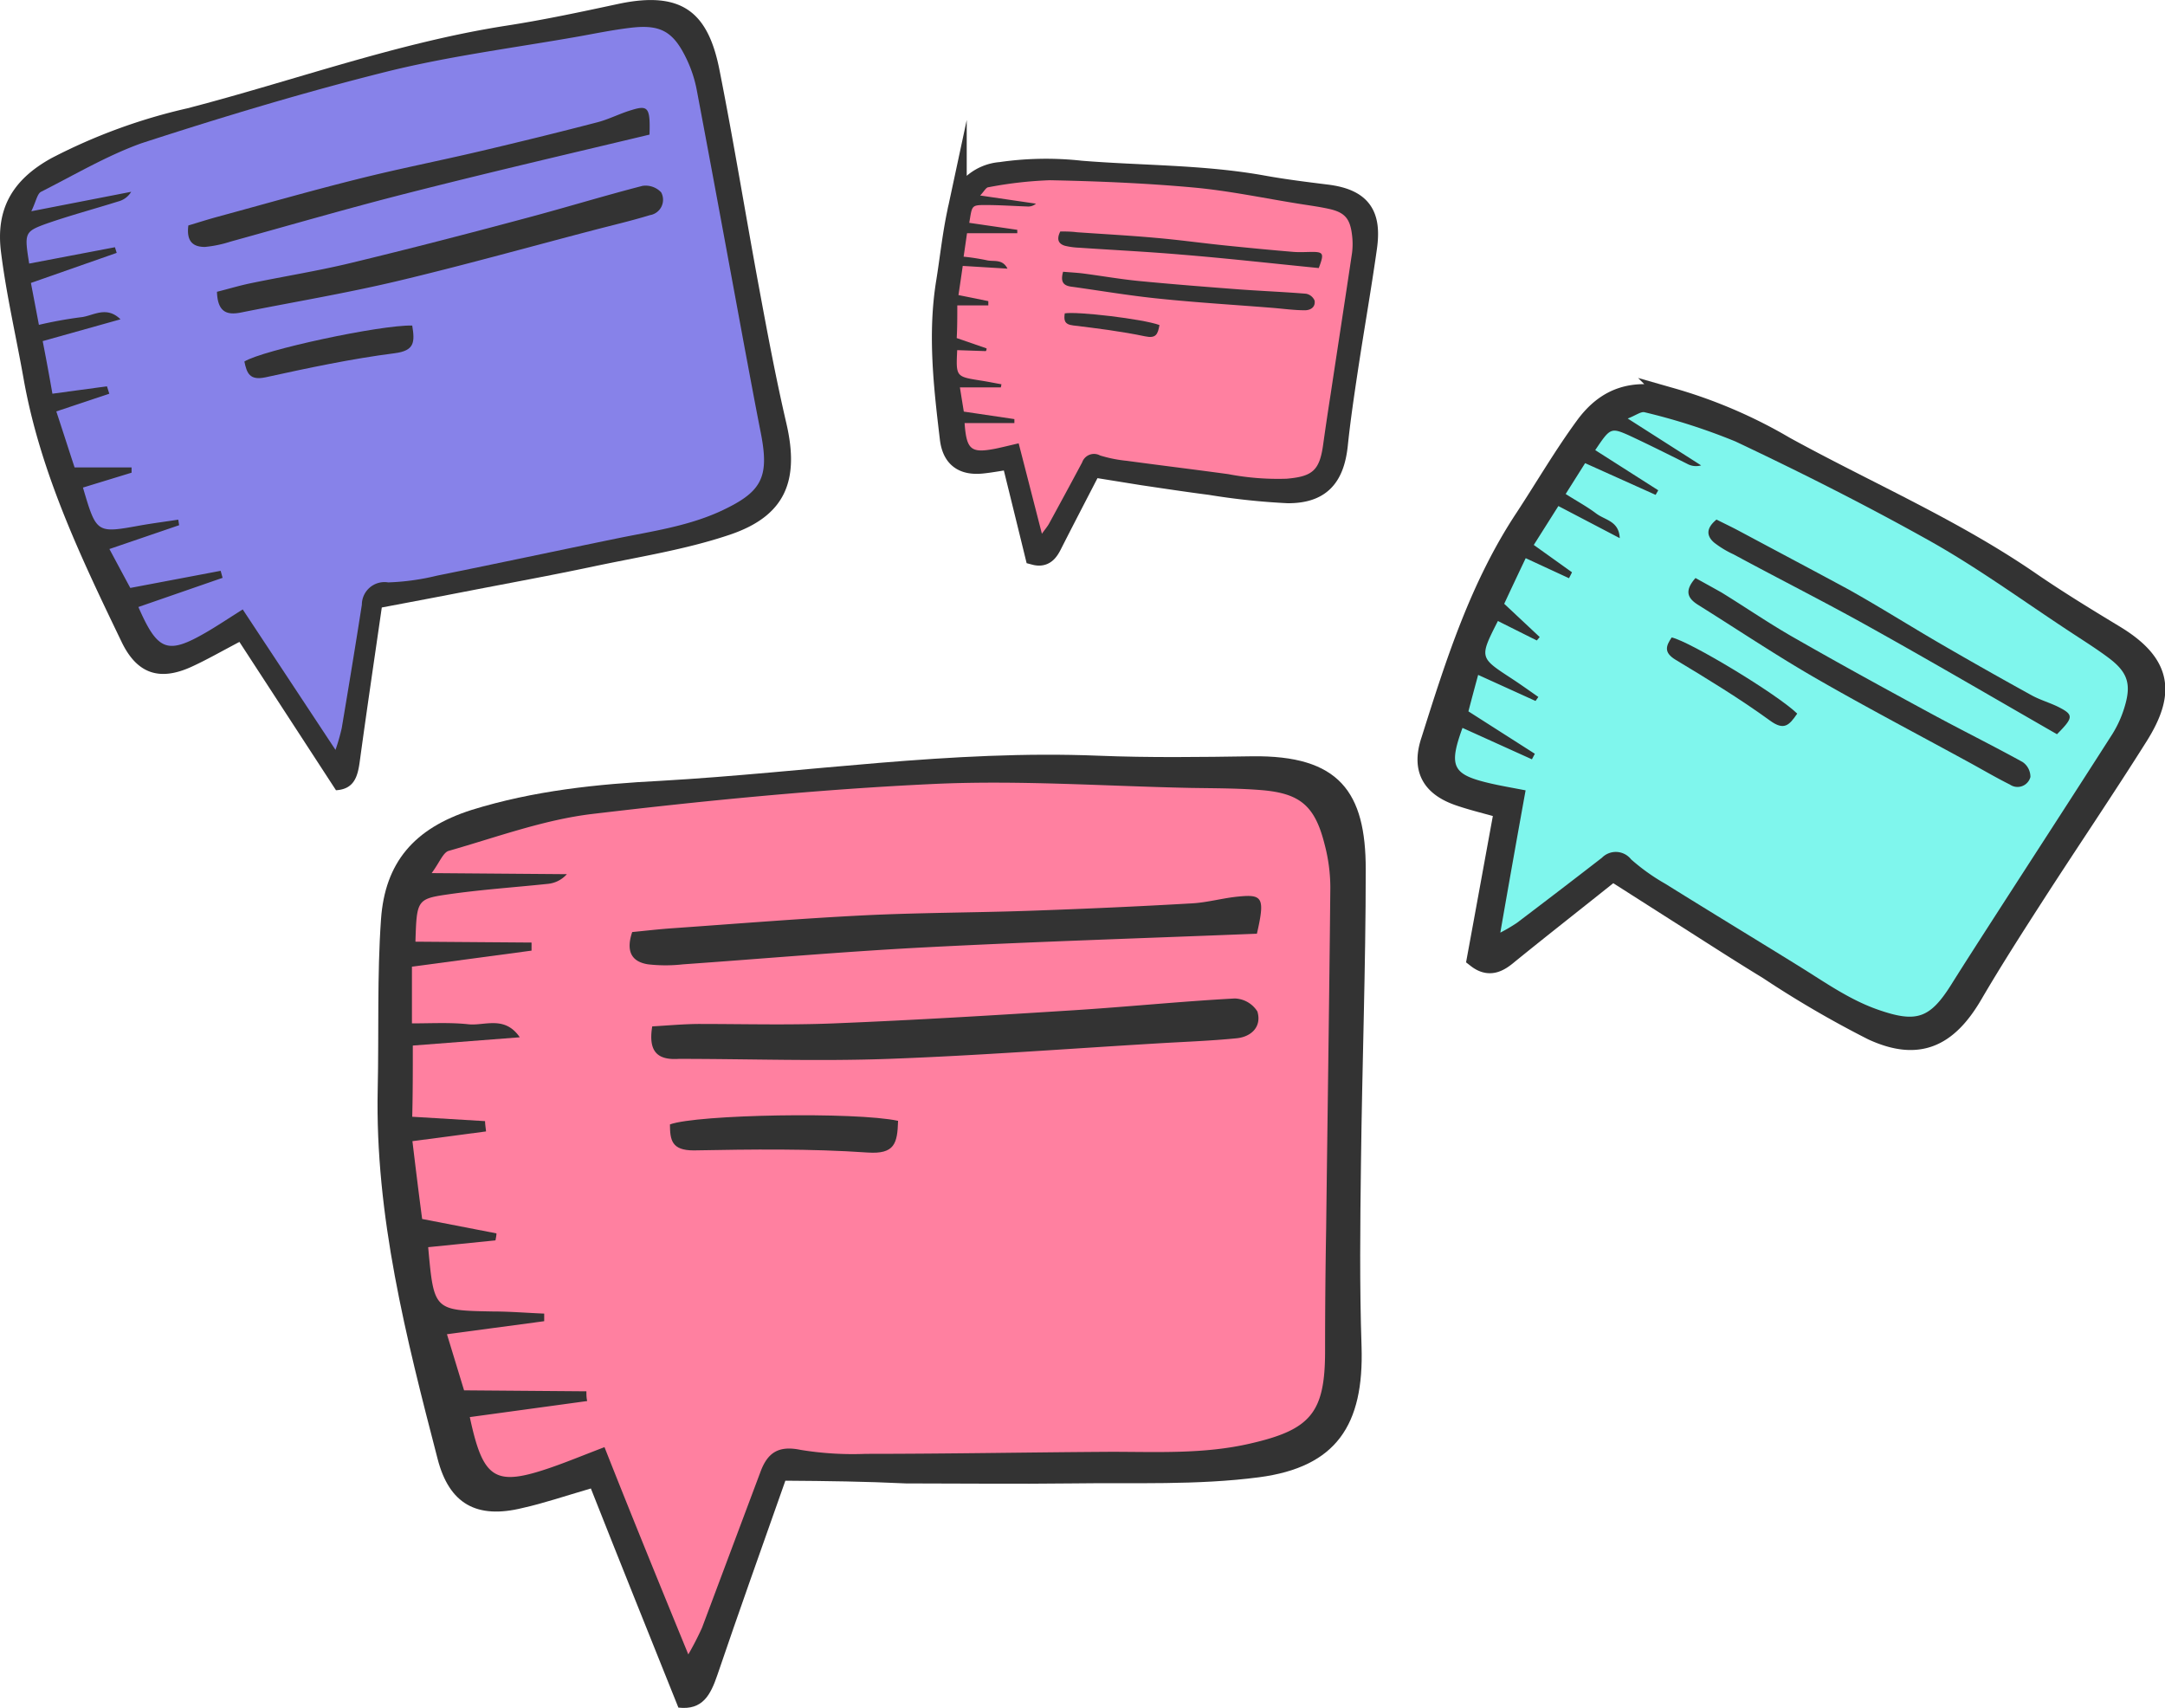 <svg xmlns="http://www.w3.org/2000/svg" viewBox="0 0 222.63 175.61"><defs><style>.cls-1,.cls-4{fill:#333;}.cls-2{fill:#ff80a0;}.cls-3{fill:#8782e9;}.cls-4{stroke:#333;stroke-miterlimit:10;stroke-width:2px;}.cls-5{fill:#7ff6ed;}</style></defs><title>features-retweets</title><g id="Layer_2" data-name="Layer 2"><g id="Layer_1-2" data-name="Layer 1"><path class="cls-1" d="M80.76,152.24c-2.47,7-4.79,13.5-7,20-.69,2-1.49,3.62-4,3.33-3-7.49-6-14.93-9-22.53-2.74.8-4.85,1.52-7,2C49,156.22,46.19,154.61,45,150c-3.24-12.48-6.44-25-6.16-38,.13-5.83-.07-11.68.34-17.49s3.38-9.34,9.3-11.23c6.42-2,13-2.67,19.49-3,15-.86,29.88-3.2,45-2.58,5.24.21,10.5.14,15.76.06,9-.13,11.72,3.68,11.71,11.64,0,10.06-.37,20.12-.49,30.19-.08,6.28-.15,12.57.06,18.85.26,8.08-2.6,12.41-10.56,13.45-6.35.83-12.86.54-19.3.63-5.67.07-11.35,0-17,0C89,152.32,85,152.27,80.76,152.24Z"/><path class="cls-2" d="M70.78,170.1a30.77,30.77,0,0,0,1.41-2.74c2-5.33,4-10.67,6-16,.73-2,1.86-2.76,4.13-2.29a33.16,33.16,0,0,0,6.7.41c8.4,0,16.8-.16,25.2-.21,4.79,0,9.56.25,14.3-.84,6.23-1.42,7.74-3.14,7.74-9.51q0-6.28.11-12.55c.14-11.71.32-23.43.43-35.14a17.42,17.42,0,0,0-.59-4.42c-1-4-2.55-5.26-6.57-5.58-2.39-.19-4.8-.18-7.2-.22-8.85-.18-17.72-.82-26.55-.4-11.69.55-23.37,1.7-35,3.08-5,.6-9.86,2.4-14.74,3.79-.58.16-.93,1.16-1.76,2.29l13.9.11a3,3,0,0,1-2,1c-3.43.36-6.89.59-10.31,1.09-3.11.45-3.13.63-3.26,4.85l11.94.09,0,.83L42.36,99.39c0,2.07,0,3.68,0,5.83,2,0,3.94-.11,5.79.09,1.67.19,3.74-.94,5.3,1.34l-11,.85c0,2.72,0,4.91-.06,7.32l7.49.45c0,.35.07.71.1,1.06l-7.57,1c.35,2.91.67,5.52,1,8l7.64,1.48c0,.24-.06.48-.1.72l-6.92.7c.59,6.52.59,6.5,6.65,6.61,1.76,0,3.52.15,5.28.22,0,.26,0,.52,0,.78l-10,1.34,1.76,5.77,12.58.1c0,.33,0,.66.08,1l-12.07,1.65c1.38,6.46,2.6,7.17,8.39,5.17,1.67-.58,3.31-1.26,5.46-2.08C64.94,155.83,67.75,162.71,70.78,170.1Z"/><path class="cls-1" d="M67.07,105.53c1.59-.09,3.18-.24,4.76-.25,4.65,0,9.3.13,13.94-.06,8.22-.33,16.43-.83,24.64-1.35,5.52-.35,11-.91,16.56-1.21A2.85,2.85,0,0,1,129.3,104c.46,1.53-.59,2.59-2.12,2.75-2.67.27-5.36.36-8,.52-9.27.55-18.53,1.26-27.81,1.6-7.18.26-14.38,0-21.56,0C67.79,109,66.61,108.31,67.07,105.53Z"/><path class="cls-1" d="M129.25,96c-11.43.46-22.66.81-33.88,1.39-8.39.43-16.76,1.17-25.14,1.76a15.88,15.88,0,0,1-3.58,0c-1.58-.24-2.35-1.21-1.64-3.32,1.26-.12,2.69-.29,4.12-.39,6.58-.46,13.16-1,19.75-1.33,5.69-.28,11.39-.27,17.08-.47s11.08-.44,16.62-.76c1.63-.09,3.24-.57,4.88-.71C129.86,91.94,130.08,92.37,129.25,96Z"/><path class="cls-1" d="M92.35,115.24c-.07,2.33-.35,3.44-3.11,3.26-5.94-.41-11.94-.33-17.91-.22-2.27,0-2.43-1.07-2.44-2.67C71.67,114.58,88,114.3,92.35,115.24Z"/><path class="cls-1" d="M39.26,62.46C38.46,68,37.7,73.12,37,78.25c-.21,1.58-.57,2.89-2.45,3L24.62,66c-1.9,1-3.35,1.83-4.87,2.53-3.33,1.54-5.65.76-7.23-2.5C8.3,57.27,4.11,48.52,2.41,38.85,1.64,34.52.64,30.24.1,25.89s1.12-7.39,5.21-9.64a58.16,58.16,0,0,1,13.94-5.11C30.17,8.31,40.82,4.4,52,2.65c3.9-.6,7.77-1.43,11.64-2.26C70.25-1,72.86,1.39,74,7.27c1.47,7.42,2.68,14.9,4.06,22.34.86,4.65,1.73,9.3,2.8,13.9,1.38,5.92-.1,9.54-5.82,11.47-4.56,1.54-9.41,2.28-14.15,3.29-4.17.88-8.37,1.65-12.56,2.46C45.36,61.31,42.38,61.87,39.26,62.46Z"/><path class="cls-3" d="M34.5,77.1a21.19,21.19,0,0,0,.64-2.23c.71-4.23,1.41-8.46,2.07-12.7a2.33,2.33,0,0,1,2.71-2.29,24.46,24.46,0,0,0,5-.69c6.2-1.25,12.38-2.57,18.57-3.84,3.52-.72,7.08-1.22,10.43-2.71,4.38-2,5.24-3.45,4.31-8.15-.61-3.09-1.18-6.19-1.76-9.28-1.6-8.66-3.19-17.33-4.83-26A13,13,0,0,0,70.57,6c-1.34-2.77-2.66-3.5-5.67-3.15-1.79.21-3.57.57-5.34.89-6.56,1.16-13.2,2-19.65,3.59-8.54,2.13-17,4.68-25.37,7.4C11,16,7.62,18,4.22,19.72c-.4.21-.51,1-1,2l10.27-2a2.19,2.19,0,0,1-1.36,1c-2.48.78-5,1.45-7.45,2.31C2.5,23.83,2.51,24,3,27.1l8.82-1.68L12,26,3.18,29.09c.29,1.53.52,2.72.82,4.31a43.47,43.47,0,0,1,4.29-.78c1.25-.11,2.62-1.24,4.1.21l-8,2.24c.39,2,.69,3.63,1,5.41L11,39.72l.24.76L5.79,42.3c.69,2.09,1.3,4,1.88,5.76l5.86,0c0,.18,0,.36,0,.54l-5,1.53c1.39,4.72,1.39,4.71,5.87,3.9,1.31-.23,2.62-.4,3.93-.6l.09.57-7.17,2.45c.78,1.45,1.39,2.6,2.15,4l9.29-1.76c.07.24.13.48.2.72l-8.66,3c2,4.57,3,4.91,7,2.59,1.15-.67,2.25-1.41,3.73-2.34Z"/><path class="cls-1" d="M22.31,30c1.17-.29,2.31-.64,3.48-.88,3.42-.71,6.88-1.26,10.28-2.08,6-1.45,12-3,18-4.61,4-1.06,8-2.29,12-3.32a2.19,2.19,0,0,1,1.92.67,1.6,1.6,0,0,1-1.16,2.34c-1.93.59-3.91,1.05-5.86,1.56-6.76,1.77-13.49,3.65-20.28,5.26-5.26,1.24-10.61,2.13-15.9,3.19C23.35,32.42,22.38,32.12,22.31,30Z"/><path class="cls-1" d="M66.79,13.84c-8.37,2-16.6,3.91-24.8,6-6.12,1.55-12.19,3.32-18.28,5a12.29,12.29,0,0,1-2.64.55c-1.2,0-1.92-.55-1.7-2.21.91-.27,1.94-.6,3-.89,4.79-1.3,9.57-2.67,14.38-3.87,4.16-1.05,8.36-1.87,12.53-2.85s8.12-1.95,12.16-3c1.19-.31,2.3-.9,3.49-1.25C66.65,10.78,66.88,11.07,66.79,13.84Z"/><path class="cls-1" d="M42.39,33.47c.28,1.72.24,2.59-1.82,2.85-4.45.57-8.86,1.51-13.25,2.47-1.67.36-1.94-.44-2.19-1.62C27,36,39.06,33.4,42.39,33.47Z"/><path class="cls-4" d="M165.83,89.58c-3.75,3-7.23,5.72-10.67,8.51-1,.85-2,1.46-3.31.44.94-5.1,1.86-10.17,2.81-15.35-1.77-.5-3.16-.83-4.52-1.29-3-1-4-2.85-3-5.8,2.5-7.92,5-15.82,9.66-22.85,2.06-3.14,3.95-6.39,6.17-9.42s5-3.93,8.91-2.94a50.25,50.25,0,0,1,11.67,5c8.46,4.65,17.38,8.47,25.38,14,2.79,1.91,5.68,3.67,8.57,5.42,4.93,3,5.14,6,2.41,10.36-3.45,5.48-7.09,10.84-10.6,16.28-2.19,3.4-4.38,6.81-6.42,10.3-2.62,4.49-5.66,5.88-10.35,3.72a106.11,106.11,0,0,1-10.74-6.26c-3.12-1.9-6.18-3.89-9.27-5.85Z"/><path class="cls-5" d="M154.28,95.89a17.6,17.6,0,0,0,1.7-1q4.4-3.33,8.75-6.7a2,2,0,0,1,3,.17,21,21,0,0,0,3.52,2.51c4.59,2.86,9.21,5.66,13.81,8.51,2.62,1.62,5.12,3.41,8.08,4.44,3.89,1.35,5.29.93,7.48-2.54,1.43-2.28,2.89-4.54,4.35-6.81,4.08-6.33,8.19-12.65,12.25-19a11.43,11.43,0,0,0,1.2-2.61c.8-2.51.41-3.75-1.68-5.29-1.24-.92-2.55-1.74-3.84-2.59-4.77-3.13-9.39-6.51-14.34-9.3C192,52,185.27,48.61,178.46,45.39a63,63,0,0,0-9.33-3c-.38-.11-.91.32-1.75.64l7.55,4.82a1.89,1.89,0,0,1-1.45-.17c-2-1-4-2-6-2.93-1.85-.82-1.92-.73-3.44,1.53l6.48,4.13-.27.47L163,47.62l-2,3.17c1.11.71,2.19,1.29,3.13,2s2.35.77,2.43,2.54l-6.31-3.3-2.53,4,3.93,2.81c-.1.21-.2.41-.31.61l-4.45-2.06c-.81,1.7-1.53,3.23-2.21,4.69l3.65,3.42-.3.35-4-2c-1.91,3.76-1.9,3.75,1.36,5.88.95.62,1.87,1.28,2.8,1.93l-.29.41L152,69.39c-.37,1.36-.66,2.44-1,3.75l6.83,4.36-.3.57-7.14-3.23c-1.46,4-1,4.8,2.8,5.69,1.11.26,2.23.45,3.69.73C156,86.12,155.16,90.83,154.28,95.89Z"/><path class="cls-1" d="M174.35,59.43c.9.5,1.81,1,2.68,1.49,2.55,1.57,5,3.26,7.62,4.74,4.6,2.63,9.24,5.17,13.89,7.69,3.13,1.7,6.33,3.28,9.45,5a1.84,1.84,0,0,1,.8,1.54,1.37,1.37,0,0,1-2.1.78c-1.55-.77-3-1.64-4.56-2.48-5.24-2.86-10.54-5.64-15.71-8.63-4-2.32-7.85-4.9-11.77-7.35C173.57,61.54,173.15,60.79,174.35,59.43Z"/><path class="cls-1" d="M211.52,75.49c-6.39-3.67-12.63-7.32-18.94-10.84C187.86,62,183,59.56,178.27,57a10,10,0,0,1-2-1.21c-.78-.67-.87-1.46.24-2.37.73.37,1.56.76,2.38,1.2,3.74,2,7.52,4,11.22,6,3.2,1.79,6.3,3.75,9.47,5.59s6.2,3.55,9.32,5.27c.92.51,2,.8,2.91,1.28C213.23,73.5,213.2,73.81,211.52,75.49Z"/><path class="cls-1" d="M184.81,73.37c-.84,1.24-1.37,1.76-2.81.71-3.1-2.25-6.4-4.26-9.69-6.24-1.25-.76-1-1.42-.41-2.3C173.76,65.94,182.77,71.38,184.81,73.37Z"/><path class="cls-4" d="M112.3,48.06c-1.43,2.77-2.76,5.32-4.06,7.88-.39.79-.82,1.42-1.84,1.15-.8-3.27-1.6-6.52-2.42-9.84-1.18.17-2.1.35-3,.44-2,.2-3.11-.64-3.34-2.63C97,39.7,96.39,34.35,97.26,29c.39-2.41.64-4.84,1.15-7.22a4.93,4.93,0,0,1,4.49-4.12,32.52,32.52,0,0,1,8.24-.14c6.25.51,12.56.4,18.76,1.52,2.16.39,4.34.66,6.52.93,3.71.46,4.64,2.2,4.18,5.49-.59,4.17-1.32,8.31-1.95,12.47-.39,2.6-.78,5.2-1.05,7.81-.36,3.36-1.79,5-5.15,5a70.56,70.56,0,0,1-8-.85c-2.35-.3-4.69-.66-7-1Z"/><path class="cls-2" d="M107.14,54.88c.33-.47.57-.74.74-1.05,1.14-2.09,2.28-4.19,3.4-6.29a1.29,1.29,0,0,1,1.84-.71,14,14,0,0,0,2.75.55c3.48.47,7,.9,10.44,1.37a27.09,27.09,0,0,0,6,.47c2.66-.23,3.38-.85,3.75-3.49.24-1.73.5-3.46.77-5.19.73-4.84,1.48-9.68,2.2-14.52a7.24,7.24,0,0,0,0-1.86c-.2-1.7-.75-2.33-2.4-2.69-1-.22-2-.35-3-.51-3.65-.58-7.29-1.36-11-1.69-4.87-.44-9.77-.64-14.67-.74a41.07,41.07,0,0,0-6.31.72c-.25,0-.45.43-.86.85l5.74.84a1.22,1.22,0,0,1-.9.29c-1.44-.05-2.88-.15-4.33-.15s-1.33.09-1.63,1.83l4.94.72,0,.35H99.44c-.12.85-.22,1.52-.35,2.41a23.08,23.08,0,0,1,2.39.37c.68.17,1.6-.18,2.12.86L99,27.34c-.16,1.12-.29,2-.44,3l3.07.62c0,.15,0,.3,0,.44l-3.19,0c0,1.22,0,2.32-.06,3.36l3.07,1.06c0,.09,0,.19-.08.28L98.43,36c-.13,2.73-.13,2.72,2.37,3.12.73.11,1.45.26,2.18.39l-.06.32-4.21,0c.14.9.26,1.62.4,2.49l5.2.77,0,.41H99.19c.2,2.76.66,3.12,3.18,2.63.72-.15,1.44-.33,2.38-.55C105.54,48.64,106.31,51.65,107.14,54.88Z"/><path class="cls-1" d="M109.32,27.94c.66.06,1.33.09,2,.17,1.93.25,3.85.59,5.78.78,3.42.33,6.85.6,10.27.86,2.31.17,4.62.26,6.93.45a1.19,1.19,0,0,1,.88.7c.11.66-.39,1-1,1-1.12,0-2.24-.16-3.36-.25-3.87-.31-7.74-.54-11.6-.94-3-.3-6-.81-8.93-1.22C109.42,29.4,109,29.07,109.32,27.94Z"/><path class="cls-1" d="M135.61,27.56c-4.76-.47-9.43-1-14.11-1.38-3.49-.3-7-.47-10.5-.71a7.42,7.42,0,0,1-1.49-.2c-.64-.19-.9-.63-.48-1.47.52,0,1.12,0,1.72.08,2.75.19,5.51.34,8.26.59,2.37.21,4.72.54,7.09.78s4.61.46,6.92.65c.69.05,1.38,0,2.06,0C136.09,25.93,136.16,26.12,135.61,27.56Z"/><path class="cls-1" d="M119.23,33.42c-.17.95-.35,1.4-1.48,1.16-2.44-.51-4.92-.82-7.4-1.12-.94-.11-.95-.58-.86-1.24C110.7,32,117.49,32.78,119.23,33.42Z"/></g></g></svg>